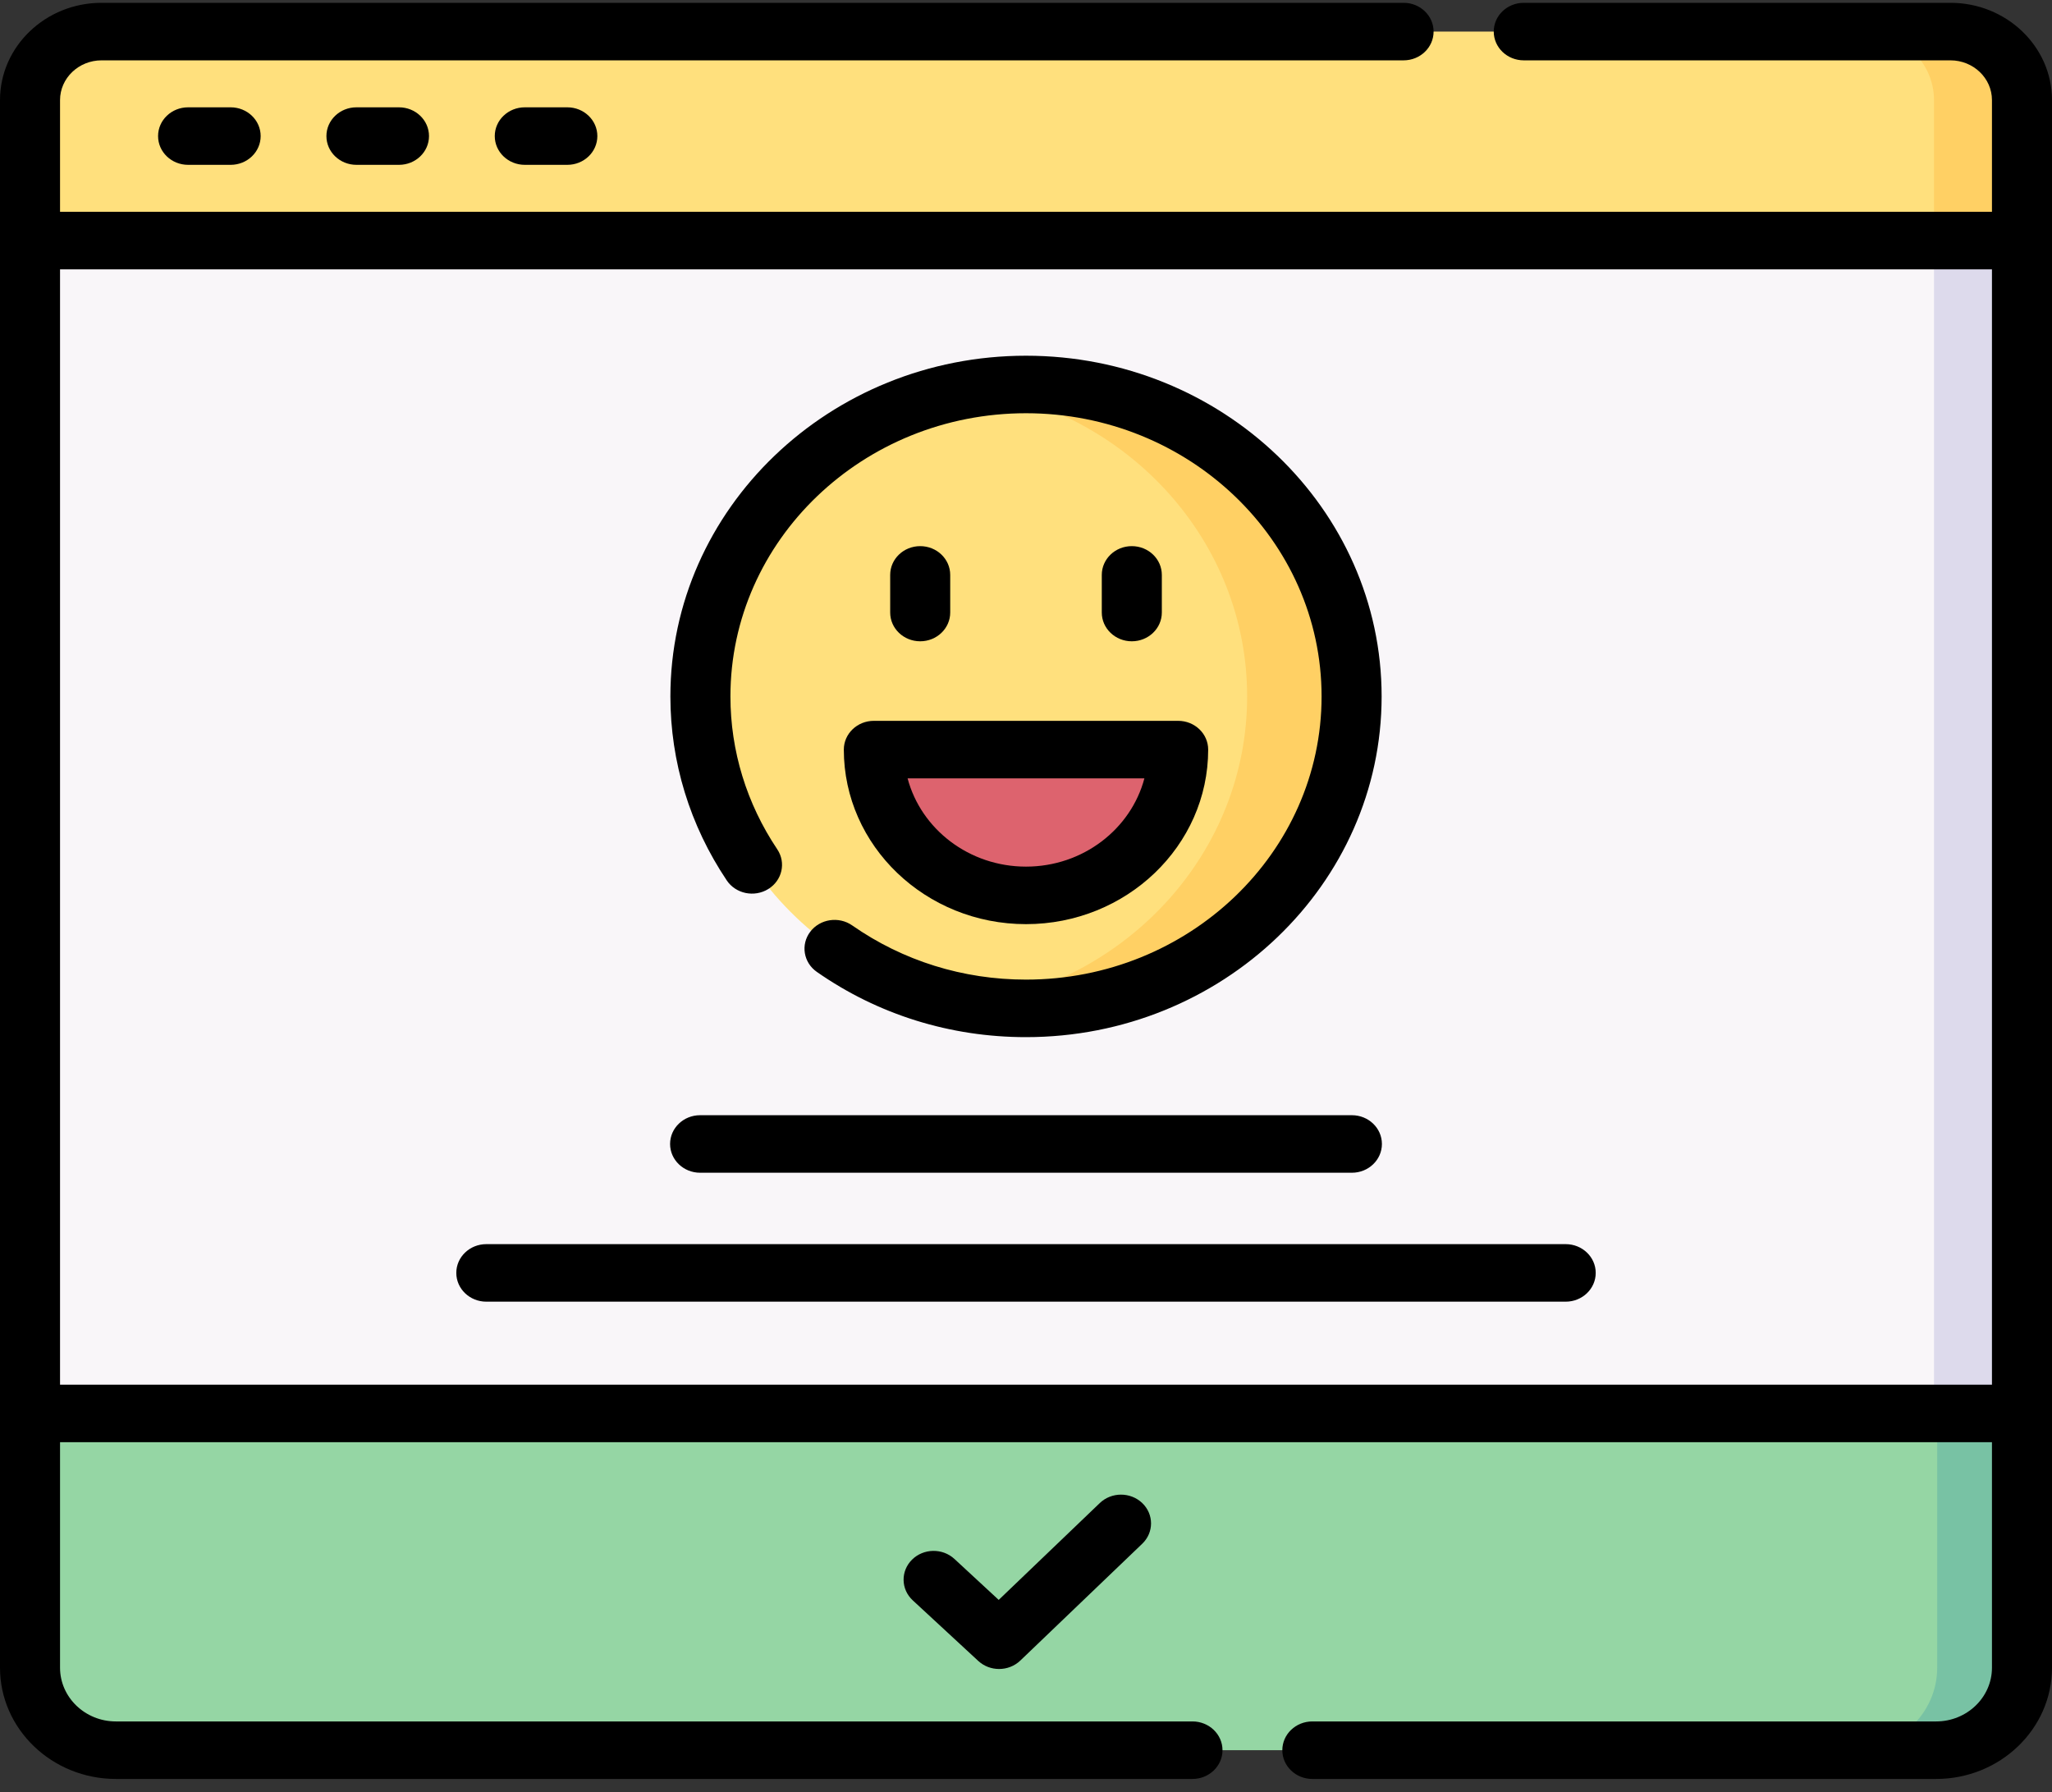 <svg width="150" height="131" viewBox="0 0 150 131" fill="none" xmlns="http://www.w3.org/2000/svg">
<rect x="0" y="0" width="150" height="131" fill="#333333" stroke="none"/>
<path d="M2.194 17.583H147.806V103.311H2.194V17.583Z" fill="#F9F6F9"/>
<path d="M141.375 17.583H147.805V103.311H141.375V17.583Z" fill="#DDDAEC"/>
<path d="M147.806 17.584H2.194V7.317C2.194 4.551 4.536 2.308 7.423 2.308H142.577C145.464 2.308 147.806 4.551 147.806 7.317V17.584H147.806Z" fill="#FFE07D"/>
<path d="M142.577 2.308H136.146C139.033 2.308 141.375 4.551 141.375 7.317V17.584H147.806V7.317C147.806 4.551 145.465 2.308 142.577 2.308Z" fill="#FFD064"/>
<path d="M141.521 127.924H8.48C5.009 127.924 2.194 125.228 2.194 121.903V103.311H147.806V121.903C147.806 125.228 144.992 127.924 141.521 127.924Z" fill="#95D6A4"/>
<path d="M141.609 103.311V121.895C141.609 125.224 138.799 127.924 135.333 127.924H141.529C144.996 127.924 147.806 125.224 147.806 121.895V103.311H141.609Z" fill="#78C2A4"/>
<path d="M75 73.703C88.145 73.703 98.801 63.495 98.801 50.903C98.801 38.31 88.145 28.102 75 28.102C61.855 28.102 51.199 38.31 51.199 50.903C51.199 63.495 61.855 73.703 75 73.703Z" fill="#FFE07D"/>
<path d="M75 28.102C73.7 28.102 72.426 28.205 71.182 28.397C82.512 30.148 91.165 39.555 91.165 50.903C91.165 62.249 82.512 71.657 71.182 73.407C72.426 73.6 73.7 73.703 75 73.703C88.145 73.703 98.801 63.495 98.801 50.902C98.801 38.31 88.145 28.102 75 28.102Z" fill="#FFD064"/>
<path d="M75 65.445C81.143 65.445 86.123 60.675 86.123 54.79H63.877C63.877 60.675 68.857 65.445 75 65.445Z" fill="#DD636E"/>
<path d="M51.178 85.717H98.822C100.035 85.717 101.017 84.776 101.017 83.614C101.017 82.453 100.035 81.512 98.822 81.512H51.178C49.966 81.512 48.983 82.453 48.983 83.614C48.983 84.776 49.966 85.717 51.178 85.717Z" fill="black"/>
<path d="M114.451 90.936H35.549C34.337 90.936 33.355 91.877 33.355 93.038C33.355 94.2 34.337 95.141 35.549 95.141H114.451C115.663 95.141 116.646 94.2 116.646 93.038C116.646 91.877 115.663 90.936 114.451 90.936Z" fill="black"/>
<path d="M13.75 7.844C12.537 7.844 11.555 8.785 11.555 9.946C11.555 11.107 12.537 12.048 13.75 12.048H16.86C18.072 12.048 19.054 11.107 19.054 9.946C19.054 8.785 18.072 7.844 16.86 7.844H13.75Z" fill="black"/>
<path d="M26.056 7.844C24.844 7.844 23.861 8.785 23.861 9.946C23.861 11.107 24.844 12.048 26.056 12.048H29.166C30.378 12.048 31.36 11.107 31.36 9.946C31.36 8.785 30.378 7.844 29.166 7.844H26.056Z" fill="black"/>
<path d="M38.362 7.844C37.15 7.844 36.167 8.785 36.167 9.946C36.167 11.107 37.15 12.048 38.362 12.048H41.472C42.684 12.048 43.666 11.107 43.666 9.946C43.666 8.785 42.684 7.844 41.472 7.844H38.362Z" fill="black"/>
<path d="M142.577 0.206H111.386C110.174 0.206 109.192 1.147 109.192 2.308C109.192 3.47 110.174 4.411 111.386 4.411H142.577C144.25 4.411 145.611 5.714 145.611 7.317V15.481H4.389V7.317C4.389 5.715 5.75 4.411 7.423 4.411H102.601C103.813 4.411 104.795 3.47 104.795 2.309C104.795 1.147 103.813 0.206 102.601 0.206H7.423C3.33 0.206 0 3.396 0 7.317V121.895C0 126.378 3.8 130.026 8.472 130.026H87.169C88.381 130.026 89.364 129.085 89.364 127.924C89.364 126.763 88.381 125.822 87.169 125.822H8.472C6.221 125.822 4.389 124.06 4.389 121.895V105.414H145.611V121.895C145.611 124.06 143.78 125.822 141.529 125.822H95.931C94.719 125.822 93.737 126.763 93.737 127.924C93.737 129.085 94.719 130.026 95.931 130.026H141.529C146.2 130.026 150 126.378 150 121.895V7.317C150 3.396 146.67 0.206 142.577 0.206ZM4.389 101.209V19.686H145.611V101.209H4.389V101.209Z" fill="black"/>
<path d="M80.394 109.861L73.005 116.939L69.77 113.947C68.898 113.14 67.508 113.164 66.667 113.999C65.826 114.835 65.85 116.165 66.722 116.972L71.509 121.399C71.934 121.792 72.484 121.989 73.033 121.989C73.595 121.989 74.156 121.783 74.585 121.373L83.498 112.834C84.355 112.013 84.355 110.682 83.498 109.861C82.64 109.041 81.251 109.04 80.394 109.861Z" fill="black"/>
<path d="M69.46 44.77V42.021C69.46 40.859 68.478 39.918 67.266 39.918C66.054 39.918 65.072 40.859 65.072 42.021V44.77C65.072 45.932 66.054 46.873 67.266 46.873C68.478 46.873 69.46 45.931 69.46 44.77Z" fill="black"/>
<path d="M84.929 44.77V42.021C84.929 40.859 83.947 39.918 82.734 39.918C81.522 39.918 80.54 40.859 80.54 42.021V44.77C80.54 45.932 81.522 46.873 82.734 46.873C83.947 46.873 84.929 45.931 84.929 44.77Z" fill="black"/>
<path d="M61.683 54.79C61.683 61.824 67.657 67.547 75 67.547C82.343 67.547 88.317 61.824 88.317 54.79C88.317 53.628 87.335 52.687 86.123 52.687H63.878C62.665 52.687 61.683 53.628 61.683 54.79ZM83.655 56.892C82.675 60.595 79.166 63.343 75 63.343C70.834 63.343 67.325 60.595 66.345 56.892H83.655V56.892Z" fill="black"/>
<path d="M56.158 64.982C57.178 64.355 57.473 63.054 56.818 62.077C54.578 58.74 53.394 54.876 53.394 50.903C53.394 39.489 63.087 30.204 75 30.204C86.914 30.204 96.607 39.489 96.607 50.903C96.607 62.316 86.914 71.601 75 71.601C70.401 71.601 66.008 70.231 62.295 67.64C61.316 66.956 59.943 67.163 59.229 68.102C58.516 69.04 58.731 70.355 59.711 71.038C64.179 74.157 69.466 75.806 75 75.806C89.334 75.806 100.996 64.635 100.996 50.903C100.996 37.171 89.335 26 75 26C60.666 26 49.005 37.171 49.005 50.903C49.005 55.684 50.43 60.334 53.126 64.351C53.781 65.328 55.139 65.61 56.158 64.982Z" fill="black"/>
</svg>

